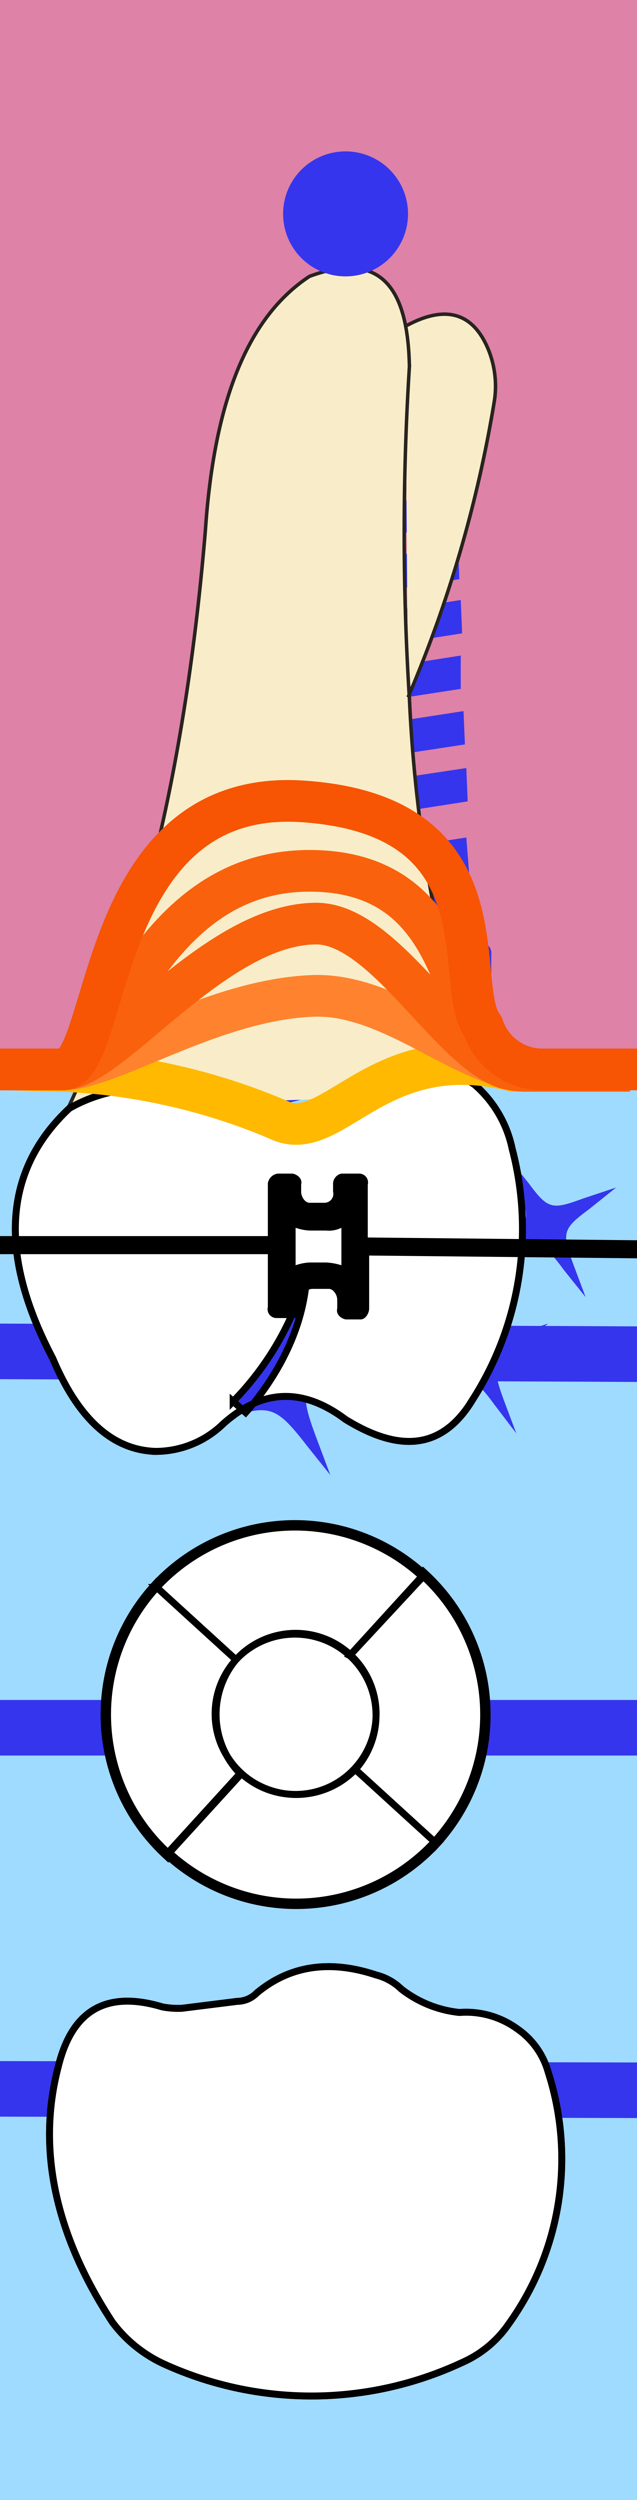<svg xmlns="http://www.w3.org/2000/svg" viewBox="0 0 45.9 180"><title>28tooth</title><g class="Слой_2" data-name="Слой 2"><g class="Слой_1-2" data-name="Слой 1"><g class="_28" data-name="28"><path class="background" d="M45.9,180H0V0H45.9Z" style="fill:#9fdaff"/><path class="bone" d="M45.9,77H0V0H45.9Z" style="fill:#de82a7"/><path class="bridge" d="M0,99.3v-4l45.9.2v4Zm45.9,53.2v-4L0,148.4v4Zm0-26.1v-4H0v4Z" style="fill:#3535ed"/><path class="root" d="M4.9,79.8c5.6-11.9,8.6-26,9.9-41.6.6-8.8,2.8-15.2,7.5-18.3,5.4-2,7.1,1.2,7.2,6.5a190.59,190.59,0,0,0,0,23.9,106.16,106.16,0,0,0,5.2,28.4M29.2,23.5c2.9-1.6,4.9-1,6,1.7a7,7,0,0,1,.4,3.8,92.11,92.11,0,0,1-6.2,21.2" style="fill:#f8edc8;stroke:#292320;stroke-miterlimit:10;stroke-width:0.25px"/><path class="rootCanal" d="M19.3,79.4a1.73,1.73,0,0,0,1,.1,19.06,19.06,0,0,0,3.4-1,2.09,2.09,0,0,0,1.2-2.1c-3.4-26.2,3.6-57.9.3-56.2-3.9,2-5.7,39.5-11.6,56.1a1.66,1.66,0,0,0,1.2,2.1C17.5,79,18.8,79.3,19.3,79.4Z" style="fill:#3535ed"/><path class="implant" d="M18.9,39.9l14-2.1a1.8,1.8,0,0,0-.8-.9,15.85,15.85,0,0,0-12.1,0,1.78,1.78,0,0,0-1,1.6ZM18.7,44l14.4-2.3L33,39.3,18.9,41.5Zm0,3.9,14.6-2.3-.1-2.4L18.7,45.5Zm-.4,4,14.9-2.3V47.2L18.6,49.5Zm.1,4,15.1-2.3-.1-2.4L18.5,53.5Zm-.1,4.2,15.4-2.4-.1-2.4L18.3,57.6Zm-.2,5.1,15.7-2.4-.2-2.5L18.1,62.7Zm0,.6L18,66H33.9l-.1-2.7L18.1,65.8Zm-1.6,3-.1,1.9a.9.9,0,0,1,.5-.1h18c.2,0,.3.1.5.1v-2a.73.73,0,0,0-.2-.6,1.49,1.49,0,0,0-.7-.3h-17a1,1,0,0,0-1,1ZM16,73.5l-.1,1.3h0a1,1,0,0,0,1,1h18a1,1,0,0,0,1-1V73.6a1.05,1.05,0,0,0-.5-.9c-.2-.1-.3-.2-.5-.2H17a1,1,0,0,0-1,1Z" style="fill:#3535ed"/><path class="rootMask" d="M4.9,79.8c5.6-11.9,8.6-26,9.9-41.6.6-8.8,2.8-15.2,7.5-18.3,5.4-2,7.1,1.2,7.2,6.5a190.59,190.59,0,0,0,0,23.9,106.16,106.16,0,0,0,5.2,28.4M29.2,23.5c2.9-1.6,4.9-1,6,1.7a7,7,0,0,1,.4,3.8,92.11,92.11,0,0,1-6.2,21.2" style="fill:#f8edc8;stroke:#292320;stroke-miterlimit:10;stroke-width:0.25px"/><path class="coronaLingual" d="M8.1,167.2c-4-6.1-5.5-12.3-3.9-18.4,1-4.1,3.5-5.5,7.5-4.3a6.15,6.15,0,0,0,1.4.1l4-.5a2,2,0,0,0,1.4-.6c2.4-2,5.3-2.4,8.6-1.3a4,4,0,0,1,1.8,1,8.17,8.17,0,0,0,4.2,1.7,6.29,6.29,0,0,1,4.2,1.2,5.61,5.61,0,0,1,2.2,3.1,20.39,20.39,0,0,1-2.9,18.2,7.91,7.91,0,0,1-3.3,2.7,25.64,25.64,0,0,1-21.5.1A9.65,9.65,0,0,1,8.1,167.2Z" style="fill:#fff;stroke:#000;stroke-miterlimit:10;stroke-width:0.5px"/><path class="coronaLingualIncisalDistal" d="M39.5,149.9c-.1-.2-.1-.5-.2-.8a5.91,5.91,0,0,0-2.2-3.1,5.79,5.79,0,0,0-4.2-1.2,8,8,0,0,1-3-.9v6Z" style="fill:#3535ed"/><path class="coronaLingualIncisalMiddle" d="M30,150v-6a4.44,4.44,0,0,1-1.1-.8,4,4,0,0,0-1.8-1c-3.3-1.1-6.1-.7-8.5,1.3a3.51,3.51,0,0,1-1.4.6l-2.8.3v5.5Z" style="fill:#3535ed"/><path class="coronaLingualIncisionMesial" d="M14.4,149.9v-5.5l-1.2.1a2.29,2.29,0,0,1-1.4-.1c-3.9-1.2-6.5.2-7.5,4.3-.1.4-.1.8-.2,1.2Z" style="fill:#3535ed"/><path class="coronaLingualMiddleDistal" d="M39.7,149.8H30.1v13.8h8.5A20.43,20.43,0,0,0,39.7,149.8Z" style="fill:#3535ed"/><path class="coronaLingualMiddleMiddle" d="M30.1,163.7H14.3V149.9H30.1Z" style="fill:#3535ed"/><path class="coronaLingualMiddleMesial" d="M14.5,163.6V149.8H4.1a21.32,21.32,0,0,0,2.2,13.8Z" style="fill:#3535ed"/><path class="coronaLingualCervicalDistal" d="M38.5,163.6H30.1v7.6c1-.4,2.1-.7,3.1-1.2a7.91,7.91,0,0,0,3.3-2.7A16.49,16.49,0,0,0,38.5,163.6Z" style="fill:#3535ed"/><path class="coronaLingualCervicalMiddle" d="M30.1,171.2v-7.6H14.5v7.5A24.49,24.49,0,0,0,30.1,171.2Z" style="fill:#3535ed"/><path class="coronaLingualCervicalMesial" d="M14.5,171.1v-7.5H6.3a39.72,39.72,0,0,0,2,3.5,8.11,8.11,0,0,0,3.6,3A13.89,13.89,0,0,0,14.5,171.1Z" style="fill:#3535ed"/><path class="coronaLabial" d="M34.1,100.7c-2.2,3.7-5.3,3.9-9.2,1.5-3.2-2.4-6.1-2.1-8.8.3a7,7,0,0,1-4.9,2c-3-.1-5.5-2.2-7.4-6.7C-.2,90.2.3,84.2,5,79.8c2.8-1.6,6.1-1.8,9.6-1.1a6.31,6.31,0,0,1,2.3.8c2.5,1.5,5.5.8,8.6-1.1a8.6,8.6,0,0,1,2.7-.9l2.2-.3a5.18,5.18,0,0,1,3.8.9,8.35,8.35,0,0,1,2.7,4.6A22.79,22.79,0,0,1,34.1,100.7Zm-17.3.2.9.8c1-1.1,4.2-5,4.4-10A21.22,21.22,0,0,1,16.8,100.9Z" style="fill:#fff;stroke:#000;stroke-miterlimit:10;stroke-width:0.5px"/><path class="coronaLabialIncisalDistal" d="M35.5,98c-.4.9-.9,1.8-1.4,2.7-1.6,2.8-3.7,3.6-6.3,2.9V98Z" style="fill:#3535ed"/><path class="coronaLabialIncisalMiddle" d="M27.9,98v5.6a10.76,10.76,0,0,1-2.9-1.3c-3.2-2.4-6.1-2.1-8.8.3a7,7,0,0,1-4.9,2c-.3,0-.5-.1-.8-.1V98Z" style="fill:#3535ed"/><path class="coronaLabialIncisionMesial" d="M10.5,98v6.5C7.9,104.1,5.7,102,4,98Z" style="fill:#3535ed"/><path class="coronaLabialMiddleDistal" d="M35.6,98H27.9V84h9.3A22.52,22.52,0,0,1,35.6,98Z" style="fill:#3535ed"/><path class="coronaLabialMiddleMiddle" d="M27.9,98H10.3V83.9H27.9Z" style="fill:#3535ed"/><path class="coronaLabialMiddleMesial" d="M10.4,84V98H3.9v-.1C1.1,92.4.5,87.8,2.2,84Z" style="fill:#3535ed"/><path class="coronaLabialCervicalDistal" d="M37.2,84H27.8V77.6a.76.76,0,0,1,.4-.1l2.2-.3a5.18,5.18,0,0,1,3.8.9,8.35,8.35,0,0,1,2.7,4.6C37,83.1,37.1,83.6,37.2,84Z" style="fill:#3535ed"/><path class="coronaLabialCervicalMiddle" d="M27.9,77.6V84H10.4V78.4a20.24,20.24,0,0,1,4.3.4,6.31,6.31,0,0,1,2.3.8c2.5,1.5,5.5.8,8.6-1.1A9.17,9.17,0,0,1,27.9,77.6Z" style="fill:#3535ed"/><path class="coronaLabialCervicalMesial" d="M10.5,78.4V84H2.2a11.42,11.42,0,0,1,2.9-4.1A12.86,12.86,0,0,1,10.5,78.4Z" style="fill:#3535ed"/><path class="veneer" d="M24.3,96.7c-3.7,1.4-4.1,1.3-6.5-1.8l-1.6-2,.9,2.4c1.4,3.6,1.3,4.1-1.8,6.4l-2,1.6,2.4-.9c3.7-1.4,4.1-1.3,6.5,1.8l1.6,2-.9-2.4c-1.4-3.7-1.3-4.1,1.8-6.5l2-1.6ZM22.7,83c-2.2.8-2.5.8-3.9-1.1l-1.6-2,.9,2.4c.8,2.2.8,2.4-1.1,3.9l-2,1.6,2.4-.9c2.3-.8,2.5-.8,3.9,1.1l1.6,2-1-2.3c-.8-2.2-.8-2.5,1.1-3.9l2-1.6ZM9.6,86.4c-2.2.8-2.5.8-3.9-1.1l-1.6-2L5,85.7c.8,2.2.8,2.5-1.1,3.9l-2,1.6,2.4-.9c2.2-.8,2.5-.8,3.9,1.1l1.6,2L8.9,91c-.8-2.2-.8-2.5,1.1-3.9l2-1.6ZM16.5,89a.75.75,0,0,0,.1.5,2.51,2.51,0,0,0-1.9-.5,1.9,1.9,0,0,0,.5-1.9,2.51,2.51,0,0,0,1.9.5,2,2,0,0,0-.6,1.4ZM37,96.1c-2.2.8-2.5.8-3.9-1.1l-1.6-2,.9,2.4c.8,2.2.8,2.5-1.1,3.9l-2,1.6,2.4-.9c2.3-.8,2.5-.8,3.9,1.1l1.6,2.1-.9-2.4c-.8-2.2-.8-2.5,1.1-3.9l2.1-1.6Zm5-9.8c-2.2.8-2.5.8-3.9-1.1l-1.6-2,.9,2.4c.8,2.2.8,2.5-1.1,3.9l-2,1.6,2.4-.9c2.2-.8,2.5-.7,3.9,1.2l1.6,2L41.3,91c-.8-2.2-.8-2.5,1.1-3.9l2-1.6ZM30,89a.75.75,0,0,0,.1.5,2.51,2.51,0,0,0-1.9-.5,1.9,1.9,0,0,0,.5-1.9,2.51,2.51,0,0,0,1.9.5A2,2,0,0,0,30,89Z" style="fill:#3535ed"/><path class="coronaTop" d="M17,119.5l-5.7-5.2a13.56,13.56,0,0,1,19.1-.8l-5.2,5.7A5.83,5.83,0,0,0,17,119.5Zm.3,8.2-5.2,5.7h0a13.56,13.56,0,0,1-.8-19.1l5.7,5.2A6.13,6.13,0,0,0,17.3,127.7Zm8.3-.3,5.7,5.2h0a13.56,13.56,0,0,1-19.1.8l5.2-5.7A5.92,5.92,0,0,0,25.6,127.4Zm4.9-13.9a13.56,13.56,0,0,1,.8,19.1l-5.7-5.2h0a5.83,5.83,0,0,0-.4-8.2Zm-3.4,9.9a5.8,5.8,0,1,1-5.8-5.8A5.8,5.8,0,0,1,27.1,123.4Z" style="fill:#fff;stroke:#000;stroke-miterlimit:10"/><path class="coronaTopBuccal" d="M17,119.5l-5.7-5.2a13.56,13.56,0,0,1,19.1-.8l-5.2,5.7A5.83,5.83,0,0,0,17,119.5Z" style="fill:#3535ed"/><path class="coronaTopMedial" d="M17.3,127.7l-5.2,5.7h0a13.56,13.56,0,0,1-.8-19.1l5.7,5.2A6.13,6.13,0,0,0,17.3,127.7Z" style="fill:#3535ed"/><path class="coronaTopLingual" d="M25.6,127.4l5.7,5.2h0a13.56,13.56,0,0,1-19.1.8l5.2-5.7A5.92,5.92,0,0,0,25.6,127.4Z" style="fill:#3535ed"/><path class="coronaTopDistal" d="M30.5,113.5a13.56,13.56,0,0,1,.8,19.1l-5.7-5.2h0a5.83,5.83,0,0,0-.4-8.2Z" style="fill:#3535ed"/><path class="coronaTopOclusial" d="M27.1,123.4a5.8,5.8,0,1,1-5.8-5.8A5.8,5.8,0,0,1,27.1,123.4Z" style="fill:#3535ed"/><path class="silant" d="M29.1,128.9a16.09,16.09,0,0,1-5.9,1.3c-3.3,0-4.8-1.2-4.8-2.7s1.3-2.4,4.6-3.3c4.4-1.1,6.5-2.9,6.5-5.1,0-2.9-3.1-5.3-8.4-5.3a15.66,15.66,0,0,0-6,1.1l1.1,2.4a13.11,13.11,0,0,1,5-1c2.6,0,4.1,1.2,4.1,2.5,0,1.5-1.5,2.2-4.7,3.1-4.2,1.2-6.4,2.7-6.4,5.4,0,3.2,3.4,5.4,9.2,5.4a19,19,0,0,0,6.9-1.2Z" style="fill:#3535ed"/><path class="crown" d="M8.1,167.2c-4-6.1-5.5-12.3-3.9-18.4,1-4.1,3.5-5.5,7.5-4.3a6.15,6.15,0,0,0,1.4.1l4-.5a2,2,0,0,0,1.4-.6c2.4-2,5.3-2.4,8.6-1.3a4,4,0,0,1,1.8,1,8.17,8.17,0,0,0,4.2,1.7,6.29,6.29,0,0,1,4.2,1.2,5.61,5.61,0,0,1,2.2,3.1,20.39,20.39,0,0,1-2.9,18.2,7.91,7.91,0,0,1-3.3,2.7,25.64,25.64,0,0,1-21.5.1A9.65,9.65,0,0,1,8.1,167.2ZM36.9,82.7a8.35,8.35,0,0,0-2.7-4.6,5.18,5.18,0,0,0-3.8-.9l-2.2.3a8.6,8.6,0,0,0-2.7.9c-3.1,1.9-6.1,2.6-8.6,1.1a6.31,6.31,0,0,0-2.3-.8c-3.5-.7-6.8-.5-9.6,1.1C.3,84.2-.2,90.2,3.8,97.8c1.9,4.5,4.4,6.6,7.4,6.7a7,7,0,0,0,4.9-2c2.7-2.4,5.6-2.7,8.8-.3,3.9,2.4,7,2.2,9.2-1.5A22.79,22.79,0,0,0,36.9,82.7Zm-14.8,9c-.2,5-3.4,8.9-4.4,10l-.9-.8A21.22,21.22,0,0,0,22.1,91.7Zm3.1,27.5,5.2-5.7a13.56,13.56,0,0,0-19.1.8l5.7,5.2A5.83,5.83,0,0,1,25.2,119.2Zm-8.2.3-5.7-5.2a13.56,13.56,0,0,0,.8,19.1h0l5.2-5.7A6.13,6.13,0,0,1,17,119.5Zm.4,8.2-5.2,5.7a13.56,13.56,0,0,0,19.1-.8h0l-5.7-5.2A5.92,5.92,0,0,1,17.4,127.7Zm7.8-8.5a5.83,5.83,0,0,1,.4,8.2h0l5.7,5.2a13.56,13.56,0,0,0-.8-19.1Zm-3.9-1.6a5.8,5.8,0,1,0,5.8,5.8A5.8,5.8,0,0,0,21.3,117.6Z" style="fill:#fff;stroke:#000;stroke-miterlimit:10;stroke-width:0.5px"/><path class="braces" d="M24.6,88.4h0v2.7a4.25,4.25,0,0,0-1.1-.2H22.3a3.55,3.55,0,0,0-1,.2V88.4h0a3.55,3.55,0,0,0,1,.2h1.2a2,2,0,0,0,1.1-.2M20,84.5a.84.84,0,0,0-.7.7V89H0v1.3H19.3v3.8a.64.64,0,0,0,.6.8h1.4a.76.76,0,0,0,.6-.8v-.5a.64.64,0,0,1,.6-.8h1.2c.3,0,.6.4.6.8v.6c-.1.4.2.7.6.8H26c.3,0,.6-.4.6-.8V90.4l19.3.2V89.3l-19.4-.2V85.3a.64.64,0,0,0-.6-.8H24.6a.76.76,0,0,0-.6.8v.5a.64.64,0,0,1-.6.8H22.3c-.3,0-.6-.4-.6-.8v-.5c.1-.4-.2-.7-.6-.8Z"/><path class="gum" d="M45.4,77l-8.4.1c-9.9-2.5-13,5.5-17,3.5A44.84,44.84,0,0,0,4.5,77.1C3,77.1,1.5,77,0,77" style="fill:none;stroke:#ffb900;stroke-linejoin:round;stroke-width:3px"/><path class="paradontit1" d="M45.5,77h-8a5.16,5.16,0,0,1-1.1-.2c-4-1-8.7-5.2-13.7-5.1C15.4,71.9,8,77,4.5,77H0" style="fill:none;stroke:#ff822e;stroke-linejoin:round;stroke-width:3px"/><path class="paradontit2" d="M45.4,77.1H37.7a5.85,5.85,0,0,1-1.3-.2c-4.1-1.4-8.8-10.5-13.7-10.4C15.4,66.6,8,77,4.5,77H0" style="fill:none;stroke:#f9610d;stroke-linejoin:round;stroke-width:3px"/><path class="paradontit3" d="M45.5,77H37.7a5.85,5.85,0,0,1-1.3-.2c-4.1-1.3-2.3-14.1-14.1-14.1S8,77,4.5,77H0" style="fill:none;stroke:#f9610d;stroke-linejoin:round;stroke-width:3px"/><path class="paradontit4" d="M45.9,77H39a4.51,4.51,0,0,1-4.2-3.1c-2.3-2.9,2-15.2-13-16.2S8,77,4.5,77H0" style="fill:none;stroke:#f75403;stroke-linejoin:round;stroke-width:3px"/><path class="periodontit" d="M29.4,15.4a4.5,4.5,0,0,1-9,0,4.5,4.5,0,1,1,9,0Z" style="fill:#3535ed"/></g></g></g></svg>